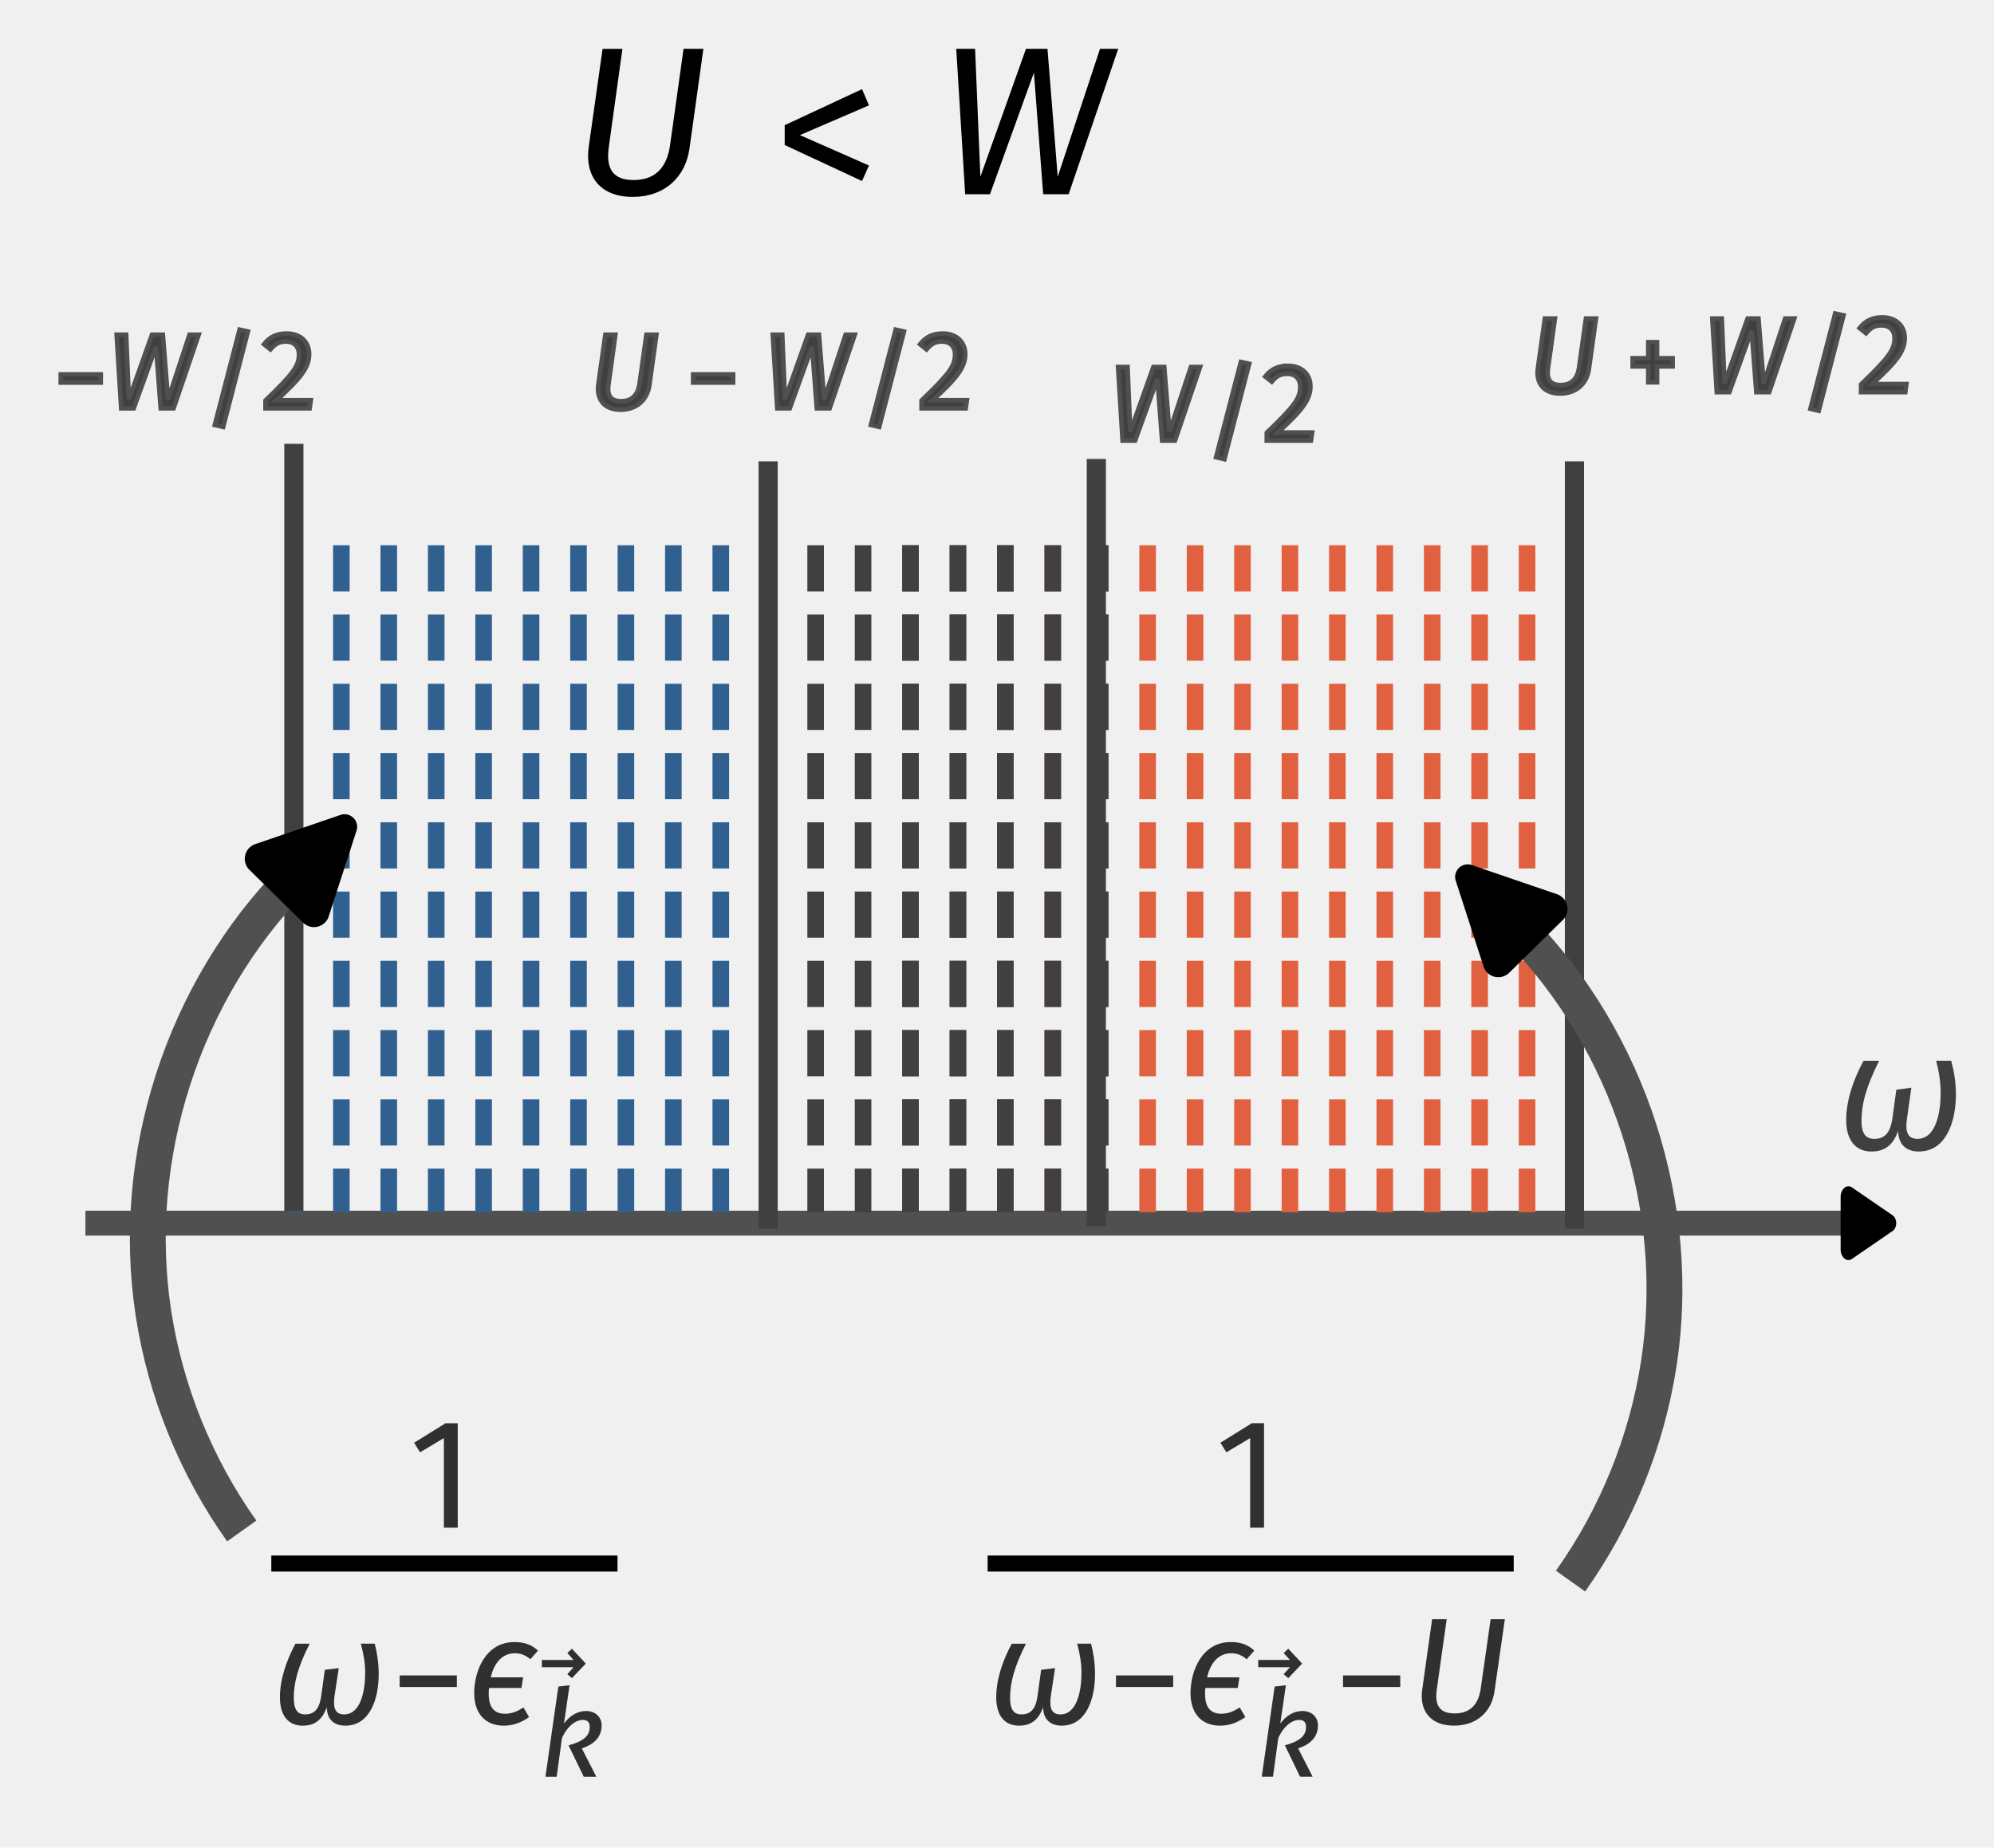 <?xml version="1.0" encoding="UTF-8" standalone="no"?>
<!-- Created with Inkscape (http://www.inkscape.org/) -->

<svg
   width="222.475mm"
   height="206.15mm"
   viewBox="0 0 222.475 206.15"
   version="1.1"
   id="svg1"
   inkscape:version="1.4 (e7c3feb100, 2024-10-09)"
   sodipodi:docname="metal.svg"
   xmlns:inkscape="http://www.inkscape.org/namespaces/inkscape"
   xmlns:sodipodi="http://sodipodi.sourceforge.net/DTD/sodipodi-0.dtd"
   xmlns="http://www.w3.org/2000/svg"
   xmlns:svg="http://www.w3.org/2000/svg"
   xmlns:ns1="http://www.iki.fi/pav/software/textext/">
  <sodipodi:namedview
     id="namedview1"
     pagecolor="#ffffff"
     bordercolor="#000000"
     borderopacity="0.25"
     inkscape:showpageshadow="2"
     inkscape:pageopacity="0.0"
     inkscape:pagecheckerboard="0"
     inkscape:deskcolor="#d1d1d1"
     inkscape:document-units="mm"
     showgrid="false"
     inkscape:zoom="0.65565321"
     inkscape:cx="317.24088"
     inkscape:cy="546.78295"
     inkscape:window-width="1914"
     inkscape:window-height="1044"
     inkscape:window-x="0"
     inkscape:window-y="30"
     inkscape:window-maximized="1"
     inkscape:current-layer="layer1" />
  <defs
     id="defs1">
    <inkscape:path-effect
       effect="spiro"
       id="path-effect174"
       is_visible="true"
       lpeversion="1" />
    <inkscape:path-effect
       effect="spiro"
       id="path-effect173"
       is_visible="true"
       lpeversion="1" />
    <inkscape:path-effect
       effect="spiro"
       id="path-effect172"
       is_visible="true"
       lpeversion="1" />
    <inkscape:path-effect
       effect="spiro"
       id="path-effect170"
       is_visible="true"
       lpeversion="1" />
    <inkscape:path-effect
       effect="spiro"
       id="path-effect168"
       is_visible="true"
       lpeversion="1" />
    <inkscape:path-effect
       effect="spiro"
       id="path-effect166"
       is_visible="true"
       lpeversion="1" />
    <inkscape:path-effect
       effect="spiro"
       id="path-effect164"
       is_visible="true"
       lpeversion="1" />
    <inkscape:path-effect
       effect="spiro"
       id="path-effect162"
       is_visible="true"
       lpeversion="1" />
    <inkscape:path-effect
       effect="spiro"
       id="path-effect160"
       is_visible="true"
       lpeversion="1" />
    <inkscape:path-effect
       effect="spiro"
       id="path-effect158"
       is_visible="true"
       lpeversion="1" />
    <inkscape:path-effect
       effect="spiro"
       id="path-effect156"
       is_visible="true"
       lpeversion="1" />
    <marker
       style="overflow:visible"
       id="marker149"
       refX="0"
       refY="0"
       orient="auto-start-reverse"
       inkscape:stockid="Rounded arrow"
       markerWidth="0.5"
       markerHeight="0.5"
       viewBox="0 0 1 1"
       inkscape:isstock="true"
       inkscape:collect="always"
       preserveAspectRatio="xMidYMid">
      <path
         transform="scale(0.7)"
         d="m -0.211,-4.106 6.422,3.211 a 1,1 90 0 1 0,1.789 L -0.211,4.106 A 1.236,1.236 31.717 0 1 -2,3 v -6 a 1.236,1.236 148.283 0 1 1.789,-1.106 z"
         style="fill:context-stroke;fill-rule:evenodd;stroke:none"
         id="path149" />
    </marker>
    <inkscape:path-effect
       effect="spiro"
       id="path-effect148"
       is_visible="true"
       lpeversion="1" />
    <marker
       style="overflow:visible"
       id="RoundedArrow"
       refX="0"
       refY="0"
       orient="auto-start-reverse"
       inkscape:stockid="Rounded arrow"
       markerWidth="0.5"
       markerHeight="0.5"
       viewBox="0 0 1 1"
       inkscape:isstock="true"
       inkscape:collect="always"
       preserveAspectRatio="xMidYMid">
      <path
         transform="scale(0.7)"
         d="m -0.211,-4.106 6.422,3.211 a 1,1 90 0 1 0,1.789 L -0.211,4.106 A 1.236,1.236 31.717 0 1 -2,3 v -6 a 1.236,1.236 148.283 0 1 1.789,-1.106 z"
         style="fill:context-stroke;fill-rule:evenodd;stroke:none"
         id="path112" />
    </marker>
    <inkscape:path-effect
       effect="spiro"
       id="path-effect61"
       is_visible="true"
       lpeversion="1" />
    <inkscape:path-effect
       effect="spiro"
       id="path-effect59"
       is_visible="true"
       lpeversion="1" />
    <inkscape:path-effect
       effect="spiro"
       id="path-effect58"
       is_visible="true"
       lpeversion="1" />
    <inkscape:path-effect
       effect="spiro"
       id="path-effect56"
       is_visible="true"
       lpeversion="1" />
    <inkscape:path-effect
       effect="spiro"
       id="path-effect54"
       is_visible="true"
       lpeversion="1" />
    <inkscape:path-effect
       effect="spiro"
       id="path-effect52"
       is_visible="true"
       lpeversion="1" />
    <inkscape:path-effect
       effect="spiro"
       id="path-effect50"
       is_visible="true"
       lpeversion="1" />
    <inkscape:path-effect
       effect="spiro"
       id="path-effect48"
       is_visible="true"
       lpeversion="1" />
    <inkscape:path-effect
       effect="spiro"
       id="path-effect46"
       is_visible="true"
       lpeversion="1" />
    <inkscape:path-effect
       effect="spiro"
       id="path-effect44"
       is_visible="true"
       lpeversion="1" />
    <inkscape:path-effect
       effect="spiro"
       id="path-effect42"
       is_visible="true"
       lpeversion="1" />
    <inkscape:path-effect
       effect="spiro"
       id="path-effect40"
       is_visible="true"
       lpeversion="1" />
    <inkscape:path-effect
       effect="spiro"
       id="path-effect38"
       is_visible="true"
       lpeversion="1" />
    <inkscape:path-effect
       effect="spiro"
       id="path-effect36"
       is_visible="true"
       lpeversion="1" />
    <inkscape:path-effect
       effect="spiro"
       id="path-effect24"
       is_visible="true"
       lpeversion="1" />
    <inkscape:path-effect
       effect="spiro"
       id="path-effect22"
       is_visible="true"
       lpeversion="1" />
    <inkscape:path-effect
       effect="spiro"
       id="path-effect20"
       is_visible="true"
       lpeversion="1" />
    <inkscape:path-effect
       effect="spiro"
       id="path-effect18"
       is_visible="true"
       lpeversion="1" />
    <inkscape:path-effect
       effect="spiro"
       id="path-effect16"
       is_visible="true"
       lpeversion="1" />
    <inkscape:path-effect
       effect="spiro"
       id="path-effect14"
       is_visible="true"
       lpeversion="1" />
    <inkscape:path-effect
       effect="spiro"
       id="path-effect12"
       is_visible="true"
       lpeversion="1" />
    <inkscape:path-effect
       effect="spiro"
       id="path-effect10"
       is_visible="true"
       lpeversion="1" />
    <inkscape:path-effect
       effect="spiro"
       id="path-effect8"
       is_visible="true"
       lpeversion="1" />
    <inkscape:path-effect
       effect="spiro"
       id="path-effect6"
       is_visible="true"
       lpeversion="1" />
    <inkscape:path-effect
       effect="spiro"
       id="path-effect4"
       is_visible="true"
       lpeversion="1" />
    <inkscape:path-effect
       effect="spiro"
       id="path-effect2"
       is_visible="true"
       lpeversion="1" />
    <inkscape:path-effect
       effect="spiro"
       id="path-effect1"
       is_visible="true"
       lpeversion="1" />
    <inkscape:path-effect
       effect="spiro"
       id="path-effect61-9"
       is_visible="true"
       lpeversion="1" />
    <inkscape:path-effect
       effect="spiro"
       id="path-effect59-6"
       is_visible="true"
       lpeversion="1" />
    <marker
       style="overflow:visible"
       id="marker149-5"
       refX="0"
       refY="0"
       orient="auto-start-reverse"
       inkscape:stockid="Rounded arrow"
       markerWidth="0.5"
       markerHeight="0.5"
       viewBox="0 0 1 1"
       inkscape:isstock="true"
       inkscape:collect="always"
       preserveAspectRatio="xMidYMid">
      <path
         transform="scale(0.7)"
         d="m -0.211,-4.106 6.422,3.211 a 1,1 90 0 1 0,1.789 L -0.211,4.106 A 1.236,1.236 31.717 0 1 -2,3 v -6 a 1.236,1.236 148.283 0 1 1.789,-1.106 z"
         style="fill:context-stroke;fill-rule:evenodd;stroke:none"
         id="path149-6" />
    </marker>
    <inkscape:path-effect
       effect="spiro"
       id="path-effect148-6"
       is_visible="true"
       lpeversion="1" />
  </defs>
  <g
     inkscape:label="Layer 1"
     inkscape:groupmode="layer"
     id="layer1"
     transform="translate(2.748,8.187)">
    <rect
       style="fill:#f0f0f0;fill-opacity:1;stroke:none;stroke-width:4.456;stroke-dasharray:none;stroke-dashoffset:0;stroke-opacity:1"
       id="rect149"
       width="222.475"
       height="206.15"
       x="-2.748"
       y="-8.187" />
    <path
       style="fill:#e0e0e0;fill-opacity:1;stroke:#505050;stroke-width:1.5;stroke-dasharray:none;stroke-dashoffset:0;stroke-opacity:1;marker-end:url(#RoundedArrow)"
       d="M 13.893,116.021 H 160.327"
       id="path1"
       inkscape:path-effect="#path-effect1"
       inkscape:original-d="m 13.892541,116.02149 c 48.686473,0 146.434889,0 146.434889,0"
       transform="matrix(1.347,0,0,1.85,-11.93,-86.352)" />
    <path
       style="fill:#e0e0e0;fill-opacity:1;stroke:#306090;stroke-width:1;stroke-dasharray:2, 1;stroke-dashoffset:0;stroke-opacity:1"
       d="M 27.651,86.46 V 115.348"
       id="path2"
       inkscape:path-effect="#path-effect2"
       inkscape:original-d="m 27.650569,86.459615 c 0,9.629552 0,19.259105 0,28.888655"
       transform="matrix(1.85,0,0,2.576,-21.108,-170.072)" />
    <path
       style="fill:#e0e0e0;fill-opacity:1;stroke:#306090;stroke-width:1;stroke-dasharray:2, 1;stroke-dashoffset:0;stroke-opacity:1"
       d="M 27.651,86.46 V 115.348"
       id="path3"
       inkscape:path-effect="#path-effect4"
       inkscape:original-d="m 27.650569,86.459615 c 0,9.629552 0,19.259105 0,28.888655"
       transform="matrix(1.85,0,0,2.576,-15.817,-170.072)" />
    <path
       style="fill:#e0e0e0;fill-opacity:1;stroke:#306090;stroke-width:1;stroke-dasharray:2, 1;stroke-dashoffset:0;stroke-opacity:1"
       d="M 27.651,86.46 V 115.348"
       id="path4"
       inkscape:path-effect="#path-effect6"
       inkscape:original-d="m 27.650569,86.459615 c 0,9.629552 0,19.259105 0,28.888655"
       transform="matrix(1.85,0,0,2.576,5.35,-170.072)" />
    <path
       style="fill:#e0e0e0;fill-opacity:1;stroke:#306090;stroke-width:1;stroke-dasharray:2, 1;stroke-dashoffset:0;stroke-opacity:1"
       d="M 27.651,86.46 V 115.348"
       id="path6"
       inkscape:path-effect="#path-effect8"
       inkscape:original-d="m 27.650569,86.459615 c 0,9.629552 0,19.259105 0,28.888655"
       transform="matrix(1.85,0,0,2.576,10.642,-170.072)" />
    <path
       style="fill:#e0e0e0;fill-opacity:1;stroke:#306090;stroke-width:1;stroke-dasharray:2, 1;stroke-dashoffset:0;stroke-opacity:1"
       d="M 27.651,86.46 V 115.348"
       id="path8"
       inkscape:path-effect="#path-effect10"
       inkscape:original-d="m 27.650569,86.459615 c 0,9.629552 0,19.259105 0,28.888655"
       transform="matrix(1.85,0,0,2.576,15.933,-170.072)" />
    <path
       style="fill:#e0e0e0;fill-opacity:1;stroke:#306090;stroke-width:1;stroke-dasharray:2, 1;stroke-dashoffset:0;stroke-opacity:1"
       d="M 27.651,86.46 V 115.348"
       id="path10"
       inkscape:path-effect="#path-effect12"
       inkscape:original-d="m 27.650569,86.459615 c 0,9.629552 0,19.259105 0,28.888655"
       transform="matrix(1.85,0,0,2.576,21.225,-170.072)" />
    <path
       style="fill:#e0e0e0;fill-opacity:1;stroke:#306090;stroke-width:1;stroke-dasharray:2, 1;stroke-dashoffset:0;stroke-opacity:1"
       d="M 27.651,86.46 V 115.348"
       id="path12"
       inkscape:path-effect="#path-effect14"
       inkscape:original-d="m 27.650569,86.459615 c 0,9.629552 0,19.259105 0,28.888655"
       transform="matrix(1.85,0,0,2.576,26.517,-170.072)" />
    <path
       style="fill:#e0e0e0;fill-opacity:1;stroke:#404040;stroke-width:1;stroke-dasharray:2, 1;stroke-dashoffset:0;stroke-opacity:1"
       d="M 27.651,86.46 V 115.348"
       id="path14"
       inkscape:path-effect="#path-effect16"
       inkscape:original-d="m 27.650569,86.459615 c 0,9.629552 0,19.259105 0,28.888655"
       transform="matrix(1.85,0,0,2.576,31.808,-170.072)" />
    <path
       style="fill:#e0e0e0;fill-opacity:1;stroke:#404040;stroke-width:1;stroke-dasharray:2, 1;stroke-dashoffset:0;stroke-opacity:1"
       d="M 27.651,86.46 V 115.348"
       id="path16"
       inkscape:path-effect="#path-effect18"
       inkscape:original-d="m 27.650569,86.459615 c 0,9.629552 0,19.259105 0,28.888655"
       transform="matrix(1.85,0,0,2.576,37.1,-170.072)" />
    <path
       style="fill:#e0e0e0;fill-opacity:1;stroke:#404040;stroke-width:1;stroke-dasharray:2, 1;stroke-dashoffset:0;stroke-opacity:1"
       d="M 27.651,86.46 V 115.348"
       id="path18"
       inkscape:path-effect="#path-effect20"
       inkscape:original-d="m 27.650569,86.459615 c 0,9.629552 0,19.259105 0,28.888655"
       transform="matrix(1.85,0,0,2.576,42.392,-170.072)" />
    <path
       style="fill:#e0e0e0;fill-opacity:1;stroke:#306090;stroke-width:1;stroke-dasharray:2, 1;stroke-dashoffset:0;stroke-opacity:1"
       d="M 27.651,86.46 V 115.348"
       id="path20"
       inkscape:path-effect="#path-effect22"
       inkscape:original-d="m 27.650569,86.459615 c 0,9.629552 0,19.259105 0,28.888655"
       transform="matrix(1.85,0,0,2.576,47.683,-170.072)" />
    <path
       style="fill:#e0e0e0;fill-opacity:1;stroke:#306090;stroke-width:1;stroke-dasharray:2, 1;stroke-dashoffset:0;stroke-opacity:1"
       d="M 27.651,86.46 V 115.348"
       id="path22"
       inkscape:path-effect="#path-effect24"
       inkscape:original-d="m 27.650569,86.459615 c 0,9.629552 0,19.259105 0,28.888655"
       transform="matrix(1.85,0,0,2.576,52.975,-170.072)" />
    <path
       style="fill:#e0e0e0;fill-opacity:1;stroke:#e06040;stroke-width:1;stroke-dasharray:2, 1;stroke-dashoffset:0;stroke-opacity:1"
       d="M 27.651,86.46 V 115.348"
       id="path24"
       inkscape:path-effect="#path-effect36"
       inkscape:original-d="m 27.650569,86.459615 c 0,9.629552 0,19.259105 0,28.888655"
       transform="matrix(1.85,0,0,2.576,63.558,-170.072)" />
    <path
       style="fill:#e0e0e0;fill-opacity:1;stroke:#e06040;stroke-width:1;stroke-dasharray:2, 1;stroke-dashoffset:0;stroke-opacity:1"
       d="M 27.651,86.46 V 115.348"
       id="path25"
       inkscape:path-effect="#path-effect38"
       inkscape:original-d="m 27.650569,86.459615 c 0,9.629552 0,19.259105 0,28.888655"
       transform="matrix(1.85,0,0,2.576,68.85,-170.072)" />
    <path
       style="fill:#e0e0e0;fill-opacity:1;stroke:#e06040;stroke-width:1;stroke-dasharray:2, 1;stroke-dashoffset:0;stroke-opacity:1"
       d="M 27.651,86.46 V 115.348"
       id="path26"
       inkscape:path-effect="#path-effect40"
       inkscape:original-d="m 27.650569,86.459615 c 0,9.629552 0,19.259105 0,28.888655"
       transform="matrix(1.85,0,0,2.576,74.142,-170.072)" />
    <path
       style="fill:#e0e0e0;fill-opacity:1;stroke:#e06040;stroke-width:1;stroke-dasharray:2, 1;stroke-dashoffset:0;stroke-opacity:1"
       d="M 27.651,86.46 V 115.348"
       id="path27"
       inkscape:path-effect="#path-effect42"
       inkscape:original-d="m 27.650569,86.459615 c 0,9.629552 0,19.259105 0,28.888655"
       transform="matrix(1.85,0,0,2.576,79.433,-170.072)" />
    <path
       style="fill:#e0e0e0;fill-opacity:1;stroke:#e06040;stroke-width:1;stroke-dasharray:2, 1;stroke-dashoffset:0;stroke-opacity:1"
       d="M 27.651,86.46 V 115.348"
       id="path28"
       inkscape:path-effect="#path-effect44"
       inkscape:original-d="m 27.650569,86.459615 c 0,9.629552 0,19.259105 0,28.888655"
       transform="matrix(1.85,0,0,2.576,84.725,-170.072)" />
    <path
       style="fill:#e0e0e0;fill-opacity:1;stroke:#e06040;stroke-width:1;stroke-dasharray:2, 1;stroke-dashoffset:0;stroke-opacity:1"
       d="M 27.651,86.46 V 115.348"
       id="path29"
       inkscape:path-effect="#path-effect46"
       inkscape:original-d="m 27.650569,86.459615 c 0,9.629552 0,19.259105 0,28.888655"
       transform="matrix(1.85,0,0,2.576,90.017,-170.072)" />
    <path
       style="fill:#e0e0e0;fill-opacity:1;stroke:#e06040;stroke-width:1;stroke-dasharray:2, 1;stroke-dashoffset:0;stroke-opacity:1"
       d="M 27.651,86.46 V 115.348"
       id="path30"
       inkscape:path-effect="#path-effect48"
       inkscape:original-d="m 27.650569,86.459615 c 0,9.629552 0,19.259105 0,28.888655"
       transform="matrix(1.85,0,0,2.576,95.308,-170.072)" />
    <path
       style="fill:#e0e0e0;fill-opacity:1;stroke:#e06040;stroke-width:1;stroke-dasharray:2, 1;stroke-dashoffset:0;stroke-opacity:1"
       d="M 27.651,86.46 V 115.348"
       id="path31"
       inkscape:path-effect="#path-effect50"
       inkscape:original-d="m 27.650569,86.459615 c 0,9.629552 0,19.259105 0,28.888655"
       transform="matrix(1.85,0,0,2.576,100.6,-170.072)" />
    <path
       style="fill:#e0e0e0;fill-opacity:1;stroke:#e06040;stroke-width:1;stroke-dasharray:2, 1;stroke-dashoffset:0;stroke-opacity:1"
       d="M 27.651,86.46 V 115.348"
       id="path32"
       inkscape:path-effect="#path-effect52"
       inkscape:original-d="m 27.650569,86.459615 c 0,9.629552 0,19.259105 0,28.888655"
       transform="matrix(1.85,0,0,2.576,105.892,-170.072)" />
    <path
       style="fill:#e0e0e0;fill-opacity:1;stroke:#e06040;stroke-width:1;stroke-dasharray:2, 1;stroke-dashoffset:0;stroke-opacity:1"
       d="M 27.651,86.46 V 115.348"
       id="path33"
       inkscape:path-effect="#path-effect54"
       inkscape:original-d="m 27.650569,86.459615 c 0,9.629552 0,19.259105 0,28.888655"
       transform="matrix(1.85,0,0,2.576,111.183,-170.072)" />
    <path
       style="fill:#e0e0e0;fill-opacity:1;stroke:#e06040;stroke-width:1;stroke-dasharray:2, 1;stroke-dashoffset:0;stroke-opacity:1"
       d="M 27.651,86.46 V 115.348"
       id="path34"
       inkscape:path-effect="#path-effect56"
       inkscape:original-d="m 27.650569,86.459615 c 0,9.629552 0,19.259105 0,28.888655"
       transform="matrix(1.85,0,0,2.576,116.475,-170.072)" />
    <path
       style="fill:#e0e0e0;fill-opacity:1;stroke:#e06040;stroke-width:1;stroke-dasharray:2, 1;stroke-dashoffset:0;stroke-opacity:1"
       d="M 27.651,86.46 V 115.348"
       id="path35"
       inkscape:path-effect="#path-effect58"
       inkscape:original-d="m 27.650569,86.459615 c 0,9.629552 0,19.259105 0,28.888655"
       transform="matrix(1.85,0,0,2.576,121.767,-170.072)" />
    <path
       style="fill:#e0e0e0;fill-opacity:1;stroke:#404040;stroke-width:2.137;stroke-dasharray:none;stroke-dashoffset:0;stroke-opacity:1"
       d="M -22.877,126.642 V 28.917"
       id="path58"
       inkscape:path-effect="#path-effect59"
       inkscape:original-d="m -22.877237,126.64201 c 0,-32.32437 0,-65.024874 0,-97.725376"
       transform="matrix(1,0,0,0.876,52.917,16.003)" />
    <path
       style="fill:#e0e0e0;fill-opacity:1;stroke:#404040;stroke-width:2.137;stroke-dasharray:none;stroke-dashoffset:0;stroke-opacity:1"
       d="M -22.877,126.642 V 28.917"
       id="path58-3"
       inkscape:path-effect="#path-effect59-6"
       inkscape:original-d="m -22.877237,126.64201 c 0,-32.32437 0,-65.024874 0,-97.725376"
       transform="matrix(1,0,0,0.876,105.833,17.958)" />
    <path
       style="fill:#e0e0e0;fill-opacity:1;stroke:#404040;stroke-width:2.137;stroke-dasharray:none;stroke-dashoffset:0;stroke-opacity:1"
       d="M -22.877,126.642 V 28.917"
       id="path59-3"
       inkscape:path-effect="#path-effect61-9"
       inkscape:original-d="m -22.877237,126.64201 c 0,-32.32437 0,-65.024874 0,-97.725376"
       transform="matrix(1,0,0,0.876,195.792,17.958)" />
    <g
       transform="matrix(1.196,0,0,1.196,4.029,28.593)"
       ns1:version="1.10.2"
       ns1:texconverter="xelatex"
       ns1:pdfconverter="inkscape"
       ns1:text="$-W/2$"
       ns1:preamble="/home/storage/.config/inkscape/extensions/textext/default_packages.tex"
       ns1:scale="2.8744293870370323"
       ns1:alignment="middle center"
       ns1:stroke-to-path="0"
       ns1:jacobian_sqrt="1.01404"
       id="g65"
       style="fill:#404040;fill-opacity:1;stroke:#505050;stroke-width:0.418;stroke-dasharray:none;stroke-opacity:1">
      <defs
         id="id-6dfe57c5-35f1-427d-82bd-35eacd07f0ac">
        <g
           id="id-c8a33e83-e86e-4184-8dcb-9259d2f2de2b">
          <g
             id="id-4eaaa506-28c8-40b2-84a3-cc63dbddd32e">
            <path
               d="M 0.625,-2.406 H 4.359 V -3.172 H 0.625 Z m 0,0"
               id="id-4fe37ede-d51d-43ff-aeca-dbb8ebec8ec6" />
          </g>
          <g
             id="id-9c69de65-4b1e-43ad-b42e-2eab5c241a4c">
            <path
               d="M 8.516,-6.875 H 7.656 l -2,6.047 L 5.172,-6.875 H 4.156 L 2,-0.828 1.75,-6.875 H 0.859 L 1.281,0 H 2.453 L 4.531,-5.75 4.969,0 h 1.203 z m 0,0"
               id="id-ec186192-a37e-4769-a045-23cbb1c582fe" />
          </g>
          <g
             id="id-b94ea308-2951-4c8a-b36f-41dcc4ccef44">
            <path
               d="m 3.359,-7.344 -2.312,8.891 0.781,0.188 2.312,-8.906 z m 0,0"
               id="id-d21b0297-d14f-4633-b12b-2fca8c1f968a" />
          </g>
          <g
             id="id-de2e7489-acec-4924-98b4-5ee3c10290ec">
            <path
               d="m 2.578,-6.984 c -0.953,0 -1.594,0.328 -2.125,1 L 1.062,-5.5 C 1.5,-6.016 1.859,-6.234 2.516,-6.234 c 0.75,0 1.203,0.469 1.203,1.203 0,1.094 -0.578,1.844 -3.125,4.297 V 0 h 4.125 l 0.109,-0.766 h -3.188 C 3.875,-2.812 4.672,-3.812 4.672,-5.062 c 0,-1.094 -0.781,-1.922 -2.094,-1.922 z m 0,0"
               id="id-63dbcfda-7ce0-448f-a687-0906919bd98f" />
          </g>
        </g>
      </defs>
      <g
         fill="#000000"
         fill-opacity="1"
         id="id-7e2b6d32-866f-418e-8d65-b109a4e8e5e7"
         transform="translate(-293.895,-127.421)"
         style="fill:#404040;fill-opacity:1;stroke:#505050;stroke-width:0.418;stroke-dasharray:none;stroke-opacity:1">
        <g
           transform="translate(293.27,134.765)"
           id="g61"
           style="fill:#404040;fill-opacity:1;stroke:#505050;stroke-width:0.418;stroke-dasharray:none;stroke-opacity:1">
          <path
             d="M 0.625,-2.406 H 4.359 V -3.172 H 0.625 Z m 0,0"
             id="id-2b2c9038-beb8-4e26-8d73-67b09890f2f9"
             style="fill:#404040;fill-opacity:1;stroke:#505050;stroke-width:0.418;stroke-dasharray:none;stroke-opacity:1" />
        </g>
        <g
           transform="translate(298.251,134.765)"
           id="g62"
           style="fill:#404040;fill-opacity:1;stroke:#505050;stroke-width:0.418;stroke-dasharray:none;stroke-opacity:1">
          <path
             d="M 8.516,-6.875 H 7.656 l -2,6.047 L 5.172,-6.875 H 4.156 L 2,-0.828 1.75,-6.875 H 0.859 L 1.281,0 H 2.453 L 4.531,-5.75 4.969,0 h 1.203 z m 0,0"
             id="id-3e9a2aee-5213-4782-9945-44769df48bd0"
             style="fill:#404040;fill-opacity:1;stroke:#505050;stroke-width:0.418;stroke-dasharray:none;stroke-opacity:1" />
        </g>
      </g>
      <g
         fill="#000000"
         fill-opacity="1"
         id="id-b876bc73-eb54-45a9-a170-9dc172ba86d0"
         transform="translate(-293.895,-127.421)"
         style="fill:#404040;fill-opacity:1;stroke:#505050;stroke-width:0.418;stroke-dasharray:none;stroke-opacity:1">
        <g
           transform="translate(307.218,134.765)"
           id="g63"
           style="fill:#404040;fill-opacity:1;stroke:#505050;stroke-width:0.418;stroke-dasharray:none;stroke-opacity:1">
          <path
             d="m 3.359,-7.344 -2.312,8.891 0.781,0.188 2.312,-8.906 z m 0,0"
             id="id-fd3c37c4-85c5-4049-b23e-861323b2c303"
             style="fill:#404040;fill-opacity:1;stroke:#505050;stroke-width:0.418;stroke-dasharray:none;stroke-opacity:1" />
        </g>
        <g
           transform="translate(312.398,134.765)"
           id="g64"
           style="fill:#404040;fill-opacity:1;stroke:#505050;stroke-width:0.418;stroke-dasharray:none;stroke-opacity:1">
          <path
             d="m 2.578,-6.984 c -0.953,0 -1.594,0.328 -2.125,1 L 1.062,-5.5 C 1.5,-6.016 1.859,-6.234 2.516,-6.234 c 0.75,0 1.203,0.469 1.203,1.203 0,1.094 -0.578,1.844 -3.125,4.297 V 0 h 4.125 l 0.109,-0.766 h -3.188 C 3.875,-2.812 4.672,-3.812 4.672,-5.062 c 0,-1.094 -0.781,-1.922 -2.094,-1.922 z m 0,0"
             id="id-a2e50f54-9c9e-4821-8571-8aaa934edb78"
             style="fill:#404040;fill-opacity:1;stroke:#505050;stroke-width:0.418;stroke-dasharray:none;stroke-opacity:1" />
        </g>
      </g>
    </g>
    <g
       transform="matrix(1.196,0,0,1.196,121.994,32.195)"
       ns1:version="1.10.2"
       ns1:texconverter="xelatex"
       ns1:pdfconverter="inkscape"
       ns1:text="$W/2$"
       ns1:preamble="/home/storage/.config/inkscape/extensions/textext/default_packages.tex"
       ns1:scale="2.8744293870370323"
       ns1:alignment="middle center"
       ns1:stroke-to-path="0"
       ns1:jacobian_sqrt="1.01404"
       id="g80"
       style="fill:#404040;fill-opacity:1;stroke:#505050;stroke-width:0.418;stroke-dasharray:none;stroke-opacity:1">
      <defs
         id="id-4e628daf-e6d6-4848-93e8-4ce6dc1285e8">
        <g
           id="id-d2e859a6-954d-47db-973f-39b044fb9801">
          <g
             id="id-6d42189f-41e7-4e67-8572-0069a88e3e46">
            <path
               d="M 8.516,-6.875 H 7.656 l -2,6.047 L 5.172,-6.875 H 4.156 L 2,-0.828 1.75,-6.875 H 0.859 L 1.281,0 H 2.453 L 4.531,-5.75 4.969,0 h 1.203 z m 0,0"
               id="id-6a2ad9bd-e053-404b-b73a-f0a3c5c2ebdd" />
          </g>
          <g
             id="id-1c660fba-dcc8-4a0b-91a3-0d6451ad09af">
            <path
               d="m 3.359,-7.344 -2.312,8.891 0.781,0.188 2.312,-8.906 z m 0,0"
               id="id-5561b4f2-c973-4473-9c6e-22f8e24f4c6f" />
          </g>
          <g
             id="id-5d5601cd-e019-4dc3-ac76-24695409c87a">
            <path
               d="m 2.578,-6.984 c -0.953,0 -1.594,0.328 -2.125,1 L 1.062,-5.5 C 1.5,-6.016 1.859,-6.234 2.516,-6.234 c 0.75,0 1.203,0.469 1.203,1.203 0,1.094 -0.578,1.844 -3.125,4.297 V 0 h 4.125 l 0.109,-0.766 h -3.188 C 3.875,-2.812 4.672,-3.812 4.672,-5.062 c 0,-1.094 -0.781,-1.922 -2.094,-1.922 z m 0,0"
               id="id-4234dd6a-412b-4d61-98da-50aa2d797cad" />
          </g>
        </g>
      </defs>
      <g
         fill="#000000"
         fill-opacity="1"
         id="id-35315b82-3d0a-4ddc-a176-b7f9938c392c"
         transform="translate(-296.62,-127.421)"
         style="fill:#404040;fill-opacity:1;stroke:#505050;stroke-width:0.418;stroke-dasharray:none;stroke-opacity:1">
        <g
           transform="translate(295.761,134.765)"
           id="g77"
           style="fill:#404040;fill-opacity:1;stroke:#505050;stroke-width:0.418;stroke-dasharray:none;stroke-opacity:1">
          <path
             d="M 8.516,-6.875 H 7.656 l -2,6.047 L 5.172,-6.875 H 4.156 L 2,-0.828 1.75,-6.875 H 0.859 L 1.281,0 H 2.453 L 4.531,-5.75 4.969,0 h 1.203 z m 0,0"
             id="id-b8509bc4-1d8a-4d3b-9183-0b80b8bd36c5"
             style="fill:#404040;fill-opacity:1;stroke:#505050;stroke-width:0.418;stroke-dasharray:none;stroke-opacity:1" />
        </g>
      </g>
      <g
         fill="#000000"
         fill-opacity="1"
         id="id-c7daef0c-2f23-400a-9c38-ba9707bcded3"
         transform="translate(-296.62,-127.421)"
         style="fill:#404040;fill-opacity:1;stroke:#505050;stroke-width:0.418;stroke-dasharray:none;stroke-opacity:1">
        <g
           transform="translate(304.717,134.765)"
           id="g78"
           style="fill:#404040;fill-opacity:1;stroke:#505050;stroke-width:0.418;stroke-dasharray:none;stroke-opacity:1">
          <path
             d="m 3.359,-7.344 -2.312,8.891 0.781,0.188 2.312,-8.906 z m 0,0"
             id="id-9c213cf3-3158-4ddf-83de-715415b9815f"
             style="fill:#404040;fill-opacity:1;stroke:#505050;stroke-width:0.418;stroke-dasharray:none;stroke-opacity:1" />
        </g>
        <g
           transform="translate(309.898,134.765)"
           id="g79"
           style="fill:#404040;fill-opacity:1;stroke:#505050;stroke-width:0.418;stroke-dasharray:none;stroke-opacity:1">
          <path
             d="m 2.578,-6.984 c -0.953,0 -1.594,0.328 -2.125,1 L 1.062,-5.5 C 1.5,-6.016 1.859,-6.234 2.516,-6.234 c 0.75,0 1.203,0.469 1.203,1.203 0,1.094 -0.578,1.844 -3.125,4.297 V 0 h 4.125 l 0.109,-0.766 h -3.188 C 3.875,-2.812 4.672,-3.812 4.672,-5.062 c 0,-1.094 -0.781,-1.922 -2.094,-1.922 z m 0,0"
             id="id-d888e821-8649-40b1-8422-5e4204350b30"
             style="fill:#404040;fill-opacity:1;stroke:#505050;stroke-width:0.418;stroke-dasharray:none;stroke-opacity:1" />
        </g>
      </g>
    </g>
    <g
       transform="matrix(1.196,0,0,1.196,63.972,28.594)"
       ns1:version="1.10.2"
       ns1:texconverter="xelatex"
       ns1:pdfconverter="inkscape"
       ns1:text="$U-W/2$"
       ns1:preamble="/home/storage/.config/inkscape/extensions/textext/default_packages.tex"
       ns1:scale="2.8744293870370323"
       ns1:alignment="middle center"
       ns1:stroke-to-path="0"
       ns1:jacobian_sqrt="1.01404"
       id="g92"
       style="fill:#404040;fill-opacity:1;stroke:#505050;stroke-width:0.418;stroke-dasharray:none;stroke-opacity:1">
      <defs
         id="id-5ecb2fe2-d5e9-410f-9d4b-34f74076680e">
        <g
           id="id-9b80b80b-2d57-43af-848a-fee48c007ce9">
          <g
             id="id-ca81a374-a08e-4a59-850b-f4aa2bb6b1f7">
            <path
               d="M 6.25,-6.875 H 5.312 l -0.641,4.578 c -0.156,1.062 -0.719,1.625 -1.719,1.625 C 2,-0.672 1.625,-1.172 1.781,-2.25 l 0.641,-4.625 h -0.938 l -0.656,4.641 C 0.641,-0.875 1.344,0.125 2.906,0.125 c 1.516,0 2.5,-0.938 2.688,-2.297 z m 0,0"
               id="id-4593d737-5e44-4103-b13a-f3cd4837f1dc" />
          </g>
          <g
             id="id-8c077c4e-93b2-48c4-a304-5e899b985ac4">
            <path
               d="M 0.625,-2.406 H 4.359 V -3.172 H 0.625 Z m 0,0"
               id="id-f0a6c714-afce-4975-b75f-b958e86d9c7c" />
          </g>
          <g
             id="id-f46dcd0a-a40c-4755-8b68-6c768163a235">
            <path
               d="M 8.516,-6.875 H 7.656 l -2,6.047 L 5.172,-6.875 H 4.156 L 2,-0.828 1.75,-6.875 H 0.859 L 1.281,0 H 2.453 L 4.531,-5.75 4.969,0 h 1.203 z m 0,0"
               id="id-4a874fff-7b6a-4b8e-bb23-fafc6260f783" />
          </g>
          <g
             id="id-eaa30609-745b-4d45-9b01-6593fd26c7b9">
            <path
               d="m 3.359,-7.344 -2.312,8.891 0.781,0.188 2.312,-8.906 z m 0,0"
               id="id-c971771c-e2af-4be0-846f-da653d329af6" />
          </g>
          <g
             id="id-2d42b3f0-03e9-4213-a4fc-029a1cb1a93d">
            <path
               d="m 2.578,-6.984 c -0.953,0 -1.594,0.328 -2.125,1 L 1.062,-5.5 C 1.5,-6.016 1.859,-6.234 2.516,-6.234 c 0.75,0 1.203,0.469 1.203,1.203 0,1.094 -0.578,1.844 -3.125,4.297 V 0 h 4.125 l 0.109,-0.766 h -3.188 C 3.875,-2.812 4.672,-3.812 4.672,-5.062 c 0,-1.094 -0.781,-1.922 -2.094,-1.922 z m 0,0"
               id="id-1eb040e1-93cf-4d58-baee-3299680c4af1" />
          </g>
        </g>
      </defs>
      <g
         fill="#000000"
         fill-opacity="1"
         id="id-bebf0e89-62aa-4fdb-8bad-a8de1a29114d"
         transform="translate(-288.437,-127.421)"
         style="fill:#404040;fill-opacity:1;stroke:#505050;stroke-width:0.418;stroke-dasharray:none;stroke-opacity:1">
        <g
           transform="translate(287.639,134.765)"
           id="g103"
           style="fill:#404040;fill-opacity:1;stroke:#505050;stroke-width:0.418;stroke-dasharray:none;stroke-opacity:1">
          <path
             d="M 6.25,-6.875 H 5.312 l -0.641,4.578 c -0.156,1.062 -0.719,1.625 -1.719,1.625 C 2,-0.672 1.625,-1.172 1.781,-2.25 l 0.641,-4.625 h -0.938 l -0.656,4.641 C 0.641,-0.875 1.344,0.125 2.906,0.125 c 1.516,0 2.5,-0.938 2.688,-2.297 z m 0,0"
             id="id-e327844e-7542-469b-8e2a-cfe9feea3e4d"
             style="fill:#404040;fill-opacity:1;stroke:#505050;stroke-width:0.418;stroke-dasharray:none;stroke-opacity:1" />
        </g>
      </g>
      <g
         fill="#000000"
         fill-opacity="1"
         id="id-242d3eef-2b08-46bb-9492-ec67c660794d"
         transform="translate(-288.437,-127.421)"
         style="fill:#404040;fill-opacity:1;stroke:#505050;stroke-width:0.418;stroke-dasharray:none;stroke-opacity:1">
        <g
           transform="translate(296.685,134.765)"
           id="g104"
           style="fill:#404040;fill-opacity:1;stroke:#505050;stroke-width:0.418;stroke-dasharray:none;stroke-opacity:1">
          <path
             d="M 0.625,-2.406 H 4.359 V -3.172 H 0.625 Z m 0,0"
             id="id-89a15b64-1093-40bc-bee7-2df657d6ff55"
             style="fill:#404040;fill-opacity:1;stroke:#505050;stroke-width:0.418;stroke-dasharray:none;stroke-opacity:1" />
        </g>
      </g>
      <g
         fill="#000000"
         fill-opacity="1"
         id="id-d139e429-3933-4851-8185-2bfb7a04bbbc"
         transform="translate(-288.437,-127.421)"
         style="fill:#404040;fill-opacity:1;stroke:#505050;stroke-width:0.418;stroke-dasharray:none;stroke-opacity:1">
        <g
           transform="translate(303.878,134.765)"
           id="g105"
           style="fill:#404040;fill-opacity:1;stroke:#505050;stroke-width:0.418;stroke-dasharray:none;stroke-opacity:1">
          <path
             d="M 8.516,-6.875 H 7.656 l -2,6.047 L 5.172,-6.875 H 4.156 L 2,-0.828 1.75,-6.875 H 0.859 L 1.281,0 H 2.453 L 4.531,-5.75 4.969,0 h 1.203 z m 0,0"
             id="id-e12f1bbd-6479-464f-873f-18e236fa4fd7"
             style="fill:#404040;fill-opacity:1;stroke:#505050;stroke-width:0.418;stroke-dasharray:none;stroke-opacity:1" />
        </g>
      </g>
      <g
         fill="#000000"
         fill-opacity="1"
         id="id-fc3415a8-7e9b-4aad-8fcb-18eab9f16404"
         transform="translate(-288.437,-127.421)"
         style="fill:#404040;fill-opacity:1;stroke:#505050;stroke-width:0.418;stroke-dasharray:none;stroke-opacity:1">
        <g
           transform="translate(312.844,134.765)"
           id="g106"
           style="fill:#404040;fill-opacity:1;stroke:#505050;stroke-width:0.418;stroke-dasharray:none;stroke-opacity:1">
          <path
             d="m 3.359,-7.344 -2.312,8.891 0.781,0.188 2.312,-8.906 z m 0,0"
             id="id-21cbdb9b-34ba-44f0-849d-4a51d0c3a101"
             style="fill:#404040;fill-opacity:1;stroke:#505050;stroke-width:0.418;stroke-dasharray:none;stroke-opacity:1" />
        </g>
        <g
           transform="translate(318.025,134.765)"
           id="g107"
           style="fill:#404040;fill-opacity:1;stroke:#505050;stroke-width:0.418;stroke-dasharray:none;stroke-opacity:1">
          <path
             d="m 2.578,-6.984 c -0.953,0 -1.594,0.328 -2.125,1 L 1.062,-5.5 C 1.5,-6.016 1.859,-6.234 2.516,-6.234 c 0.75,0 1.203,0.469 1.203,1.203 0,1.094 -0.578,1.844 -3.125,4.297 V 0 h 4.125 l 0.109,-0.766 h -3.188 C 3.875,-2.812 4.672,-3.812 4.672,-5.062 c 0,-1.094 -0.781,-1.922 -2.094,-1.922 z m 0,0"
             id="id-97c50eb6-306c-411f-895f-809e8c71e0ff"
             style="fill:#404040;fill-opacity:1;stroke:#505050;stroke-width:0.418;stroke-dasharray:none;stroke-opacity:1" />
        </g>
      </g>
    </g>
    <g
       transform="matrix(1.196,0,0,1.196,168.797,26.791)"
       ns1:version="1.10.2"
       ns1:texconverter="xelatex"
       ns1:pdfconverter="inkscape"
       ns1:text="$U + W/2$"
       ns1:preamble="/home/storage/.config/inkscape/extensions/textext/default_packages.tex"
       ns1:scale="2.8744293870370323"
       ns1:alignment="middle center"
       ns1:stroke-to-path="0"
       ns1:jacobian_sqrt="1.01404"
       id="g102"
       style="fill:#404040;fill-opacity:1;stroke:#505050;stroke-width:0.418;stroke-dasharray:none;stroke-opacity:1">
      <defs
         id="id-e4979b1a-5975-4691-9321-4386406d1745">
        <g
           id="id-cd3135dd-8019-4918-8bef-309453124760">
          <g
             id="id-346f1060-a502-4b56-b5a4-7dadafe6994a">
            <path
               d="M 6.25,-6.875 H 5.312 l -0.641,4.578 c -0.156,1.062 -0.719,1.625 -1.719,1.625 C 2,-0.672 1.625,-1.172 1.781,-2.25 l 0.641,-4.625 h -0.938 l -0.656,4.641 C 0.641,-0.875 1.344,0.125 2.906,0.125 c 1.516,0 2.5,-0.938 2.688,-2.297 z m 0,0"
               id="id-db977d72-264b-47fb-82f3-e836a3387f8f" />
          </g>
          <g
             id="id-cf731e9d-1f42-4eb8-9c88-377d45d0c98f">
            <path
               d="M 2.906,-4.672 H 2.078 v 1.5 H 0.625 v 0.766 h 1.453 v 1.484 H 2.906 V -2.406 H 4.359 V -3.172 H 2.906 Z m 0,0"
               id="id-148f1269-c952-4a7a-8935-49666edf347b" />
          </g>
          <g
             id="id-ebbf20ff-bd04-457a-a5fe-6e8074b9a01f">
            <path
               d="M 8.516,-6.875 H 7.656 l -2,6.047 L 5.172,-6.875 H 4.156 L 2,-0.828 1.75,-6.875 H 0.859 L 1.281,0 H 2.453 L 4.531,-5.75 4.969,0 h 1.203 z m 0,0"
               id="id-460b43ee-16e8-4479-b8b4-310320dfae53" />
          </g>
          <g
             id="id-e964e72e-574d-47f7-9fb1-0cbb915c3c17">
            <path
               d="m 3.359,-7.344 -2.312,8.891 0.781,0.188 2.312,-8.906 z m 0,0"
               id="id-b5f81897-c6a0-4bb9-b8a1-0d752e8340dd" />
          </g>
          <g
             id="id-a5ce7e4c-6796-466f-8d72-5125c9d8e8b5">
            <path
               d="m 2.578,-6.984 c -0.953,0 -1.594,0.328 -2.125,1 L 1.062,-5.5 C 1.5,-6.016 1.859,-6.234 2.516,-6.234 c 0.75,0 1.203,0.469 1.203,1.203 0,1.094 -0.578,1.844 -3.125,4.297 V 0 h 4.125 l 0.109,-0.766 h -3.188 C 3.875,-2.812 4.672,-3.812 4.672,-5.062 c 0,-1.094 -0.781,-1.922 -2.094,-1.922 z m 0,0"
               id="id-f4ce39f8-42ab-45cb-8ca3-5fb9609fab49" />
          </g>
        </g>
      </defs>
      <g
         fill="#000000"
         fill-opacity="1"
         id="id-21de9c70-6533-4c29-9b9b-cb4f30c854a2"
         transform="translate(-288.437,-127.421)"
         style="fill:#404040;fill-opacity:1;stroke:#505050;stroke-width:0.418;stroke-dasharray:none;stroke-opacity:1">
        <g
           transform="translate(287.639,134.765)"
           id="g108"
           style="fill:#404040;fill-opacity:1;stroke:#505050;stroke-width:0.418;stroke-dasharray:none;stroke-opacity:1">
          <path
             d="M 6.25,-6.875 H 5.312 l -0.641,4.578 c -0.156,1.062 -0.719,1.625 -1.719,1.625 C 2,-0.672 1.625,-1.172 1.781,-2.25 l 0.641,-4.625 h -0.938 l -0.656,4.641 C 0.641,-0.875 1.344,0.125 2.906,0.125 c 1.516,0 2.5,-0.938 2.688,-2.297 z m 0,0"
             id="id-35aa8634-f3b0-4151-8c8e-8ee7a272473d"
             style="fill:#404040;fill-opacity:1;stroke:#505050;stroke-width:0.418;stroke-dasharray:none;stroke-opacity:1" />
        </g>
      </g>
      <g
         fill="#000000"
         fill-opacity="1"
         id="id-35d12d99-a480-45db-99e4-46d617907da9"
         transform="translate(-288.437,-127.421)"
         style="fill:#404040;fill-opacity:1;stroke:#505050;stroke-width:0.418;stroke-dasharray:none;stroke-opacity:1">
        <g
           transform="translate(296.685,134.765)"
           id="g109"
           style="fill:#404040;fill-opacity:1;stroke:#505050;stroke-width:0.418;stroke-dasharray:none;stroke-opacity:1">
          <path
             d="M 2.906,-4.672 H 2.078 v 1.5 H 0.625 v 0.766 h 1.453 v 1.484 H 2.906 V -2.406 H 4.359 V -3.172 H 2.906 Z m 0,0"
             id="id-fd631657-1d02-4651-81f4-27234d5fce2a"
             style="fill:#404040;fill-opacity:1;stroke:#505050;stroke-width:0.418;stroke-dasharray:none;stroke-opacity:1" />
        </g>
      </g>
      <g
         fill="#000000"
         fill-opacity="1"
         id="id-f1faaad2-119d-4491-911f-afcbe5323eeb"
         transform="translate(-288.437,-127.421)"
         style="fill:#404040;fill-opacity:1;stroke:#505050;stroke-width:0.418;stroke-dasharray:none;stroke-opacity:1">
        <g
           transform="translate(303.878,134.765)"
           id="g110"
           style="fill:#404040;fill-opacity:1;stroke:#505050;stroke-width:0.418;stroke-dasharray:none;stroke-opacity:1">
          <path
             d="M 8.516,-6.875 H 7.656 l -2,6.047 L 5.172,-6.875 H 4.156 L 2,-0.828 1.75,-6.875 H 0.859 L 1.281,0 H 2.453 L 4.531,-5.75 4.969,0 h 1.203 z m 0,0"
             id="id-7f15881e-3306-483c-bd64-aaf9907f1eaa"
             style="fill:#404040;fill-opacity:1;stroke:#505050;stroke-width:0.418;stroke-dasharray:none;stroke-opacity:1" />
        </g>
      </g>
      <g
         fill="#000000"
         fill-opacity="1"
         id="id-c35ad360-db83-4c9e-8665-232a458414cb"
         transform="translate(-288.437,-127.421)"
         style="fill:#404040;fill-opacity:1;stroke:#505050;stroke-width:0.418;stroke-dasharray:none;stroke-opacity:1">
        <g
           transform="translate(312.844,134.765)"
           id="g111"
           style="fill:#404040;fill-opacity:1;stroke:#505050;stroke-width:0.418;stroke-dasharray:none;stroke-opacity:1">
          <path
             d="m 3.359,-7.344 -2.312,8.891 0.781,0.188 2.312,-8.906 z m 0,0"
             id="id-b6bc6c53-9ec9-4313-91b5-ce6b1d505c9a"
             style="fill:#404040;fill-opacity:1;stroke:#505050;stroke-width:0.418;stroke-dasharray:none;stroke-opacity:1" />
        </g>
        <g
           transform="translate(318.025,134.765)"
           id="g112"
           style="fill:#404040;fill-opacity:1;stroke:#505050;stroke-width:0.418;stroke-dasharray:none;stroke-opacity:1">
          <path
             d="m 2.578,-6.984 c -0.953,0 -1.594,0.328 -2.125,1 L 1.062,-5.5 C 1.5,-6.016 1.859,-6.234 2.516,-6.234 c 0.75,0 1.203,0.469 1.203,1.203 0,1.094 -0.578,1.844 -3.125,4.297 V 0 h 4.125 l 0.109,-0.766 h -3.188 C 3.875,-2.812 4.672,-3.812 4.672,-5.062 c 0,-1.094 -0.781,-1.922 -2.094,-1.922 z m 0,0"
             id="id-2a55ee27-7dfe-4c50-ba1d-7c584371e33c"
             style="fill:#404040;fill-opacity:1;stroke:#505050;stroke-width:0.418;stroke-dasharray:none;stroke-opacity:1" />
        </g>
      </g>
    </g>
    <g
       transform="matrix(1.884,0,0,1.884,203.233,110.165)"
       ns1:version="1.10.2"
       ns1:texconverter="xelatex"
       ns1:pdfconverter="inkscape"
       ns1:text="$\\omega$"
       ns1:preamble="/home/storage/.config/inkscape/extensions/textext/default_packages.tex"
       ns1:scale="2.8744293870370323"
       ns1:alignment="middle center"
       ns1:stroke-to-path="0"
       ns1:jacobian_sqrt="1.01404"
       id="g114"
       style="fill:#404040;fill-opacity:1">
      <defs
         id="id-d72339c7-c88c-4c1c-b1dc-b68fb7f008ee">
        <g
           id="id-e639cd65-c5f5-44ac-a183-5c3c7fd64b49">
          <g
             id="id-f87497f9-31d5-4114-adb7-a6bb1baf4958">
            <path
               d="m 2.062,0.125 c 0.781,0 1.281,-0.375 1.578,-1.219 0.016,0.797 0.469,1.219 1.219,1.219 1.625,0 2.203,-1.766 2.203,-3.391 C 7.062,-4.062 6.922,-4.719 6.781,-5.25 H 5.891 c 0.188,0.734 0.266,1.312 0.266,1.906 0,1.094 -0.25,2.719 -1.375,2.719 -0.609,0 -0.719,-0.469 -0.625,-1.156 l 0.266,-1.875 -0.891,0.125 -0.234,1.703 C 3.156,-0.844 2.734,-0.625 2.219,-0.625 c -0.484,0 -0.75,-0.297 -0.75,-1.062 0,-0.969 0.266,-2.016 1.047,-3.562 H 1.594 c -0.609,1.109 -1.031,2.375 -1.031,3.5 0,1.328 0.656,1.875 1.5,1.875 z m 0,0"
               id="id-2ad6e9b1-b40c-49ed-a459-517cd8f5d5ea" />
          </g>
        </g>
      </defs>
      <g
         fill="#000000"
         fill-opacity="1"
         id="id-56f2557d-31e8-4352-94a7-b27b367b3b5e"
         transform="translate(-302.276,-129.515)"
         style="fill:#404040;fill-opacity:1">
        <g
           transform="translate(301.714,134.765)"
           id="g113"
           style="fill:#404040;fill-opacity:1">
          <path
             d="m 2.062,0.125 c 0.781,0 1.281,-0.375 1.578,-1.219 0.016,0.797 0.469,1.219 1.219,1.219 1.625,0 2.203,-1.766 2.203,-3.391 C 7.062,-4.062 6.922,-4.719 6.781,-5.25 H 5.891 c 0.188,0.734 0.266,1.312 0.266,1.906 0,1.094 -0.25,2.719 -1.375,2.719 -0.609,0 -0.719,-0.469 -0.625,-1.156 l 0.266,-1.875 -0.891,0.125 -0.234,1.703 C 3.156,-0.844 2.734,-0.625 2.219,-0.625 c -0.484,0 -0.75,-0.297 -0.75,-1.062 0,-0.969 0.266,-2.016 1.047,-3.562 H 1.594 c -0.609,1.109 -1.031,2.375 -1.031,3.5 0,1.328 0.656,1.875 1.5,1.875 z m 0,0"
             id="id-8aa9d4e0-279c-4700-bc5a-9c3888dee759"
             style="fill:#404040;fill-opacity:1" />
        </g>
      </g>
    </g>
    <g
       transform="matrix(2.36,0,0,2.36,27.522,150.612)"
       ns1:version="1.10.2"
       ns1:texconverter="xelatex"
       ns1:pdfconverter="inkscape"
       ns1:text="$\\frac{1}{\\omega - \\epsilon_{\\vec k}}$"
       ns1:preamble="/home/storage/.config/inkscape/extensions/textext/default_packages.tex"
       ns1:scale="2.8744293870370323"
       ns1:alignment="middle center"
       ns1:stroke-to-path="0"
       ns1:jacobian_sqrt="1.01404"
       id="g121"
       style="fill:#303030;fill-opacity:1">
      <defs
         id="id-c7ade801-9971-4e59-8da9-8e26fa3a9a68">
        <g
           id="id-b6b199ba-20d8-4c6c-ac77-ea47218d860a">
          <g
             id="id-3152694d-6d97-4010-aafb-0d618de47062">
            <path
               d="m 1.984,0 h 0.656 V -4.938 H 2.062 l -1.484,0.922 0.281,0.453 1.125,-0.672 z m 0,0"
               id="id-bfaddaee-05d3-4437-8a55-165b7db5a372" />
          </g>
          <g
             id="id-e86588a7-ebf6-41bd-9346-6a256dd20fa3">
            <path
               d="m 1.484,0.094 c 0.562,0 0.922,-0.266 1.141,-0.875 0,0.578 0.344,0.875 0.875,0.875 1.172,0 1.578,-1.281 1.578,-2.438 0,-0.578 -0.094,-1.062 -0.188,-1.438 H 4.234 C 4.375,-3.25 4.438,-2.828 4.438,-2.406 c 0,0.797 -0.188,1.969 -1,1.969 C 3,-0.438 2.922,-0.781 2.984,-1.281 L 3.188,-2.625 2.531,-2.547 2.359,-1.312 c -0.094,0.703 -0.391,0.875 -0.766,0.875 -0.344,0 -0.531,-0.219 -0.531,-0.781 0,-0.703 0.188,-1.453 0.75,-2.562 H 1.141 c -0.438,0.812 -0.734,1.703 -0.734,2.531 0,0.953 0.469,1.344 1.078,1.344 z m 0,0"
               id="id-667a3de9-12c2-4966-867d-8313f74722b9" />
          </g>
          <g
             id="id-df3ec36b-9aea-4764-b367-4ef0ce445413">
            <path
               d="M 0.438,-1.734 H 3.141 V -2.281 H 0.438 Z m 0,0"
               id="id-bbd95697-3bf0-402d-9e73-c9598cb483d3" />
          </g>
          <g
             id="id-e3864884-af6f-4091-8945-493265558f40">
            <path
               d="m 2.297,-3.328 c 0.297,0 0.5,0.094 0.734,0.281 l 0.359,-0.406 C 3.078,-3.75 2.719,-3.859 2.281,-3.859 c -1.391,0 -1.906,1.406 -1.906,2.406 0,0.969 0.516,1.547 1.406,1.547 0.422,0 0.812,-0.141 1.188,-0.406 L 2.703,-0.766 c -0.297,0.188 -0.547,0.297 -0.875,0.297 -0.484,0 -0.766,-0.281 -0.766,-0.938 0,-0.078 0,-0.188 0.016,-0.281 h 1.531 l 0.078,-0.5 H 1.156 c 0.141,-0.594 0.484,-1.141 1.141,-1.141 z m 0,0"
               id="id-dd331fc7-53f2-4ed4-bdca-7ac7f4a29a1f" />
          </g>
          <g
             id="id-4cc58964-cd42-47cf-aee3-a832a7612810">
            <path
               d="M -0.828,-4.766 -1.047,-4.562 -0.75,-4.234 h -1.5 v 0.344 h 1.5 l -0.297,0.328 0.219,0.188 0.656,-0.688 z m 0,0"
               id="id-7a378fda-e14a-4de9-bf33-9f9aec25f60b" />
          </g>
          <g
             id="id-397ddcae-6c44-4521-a4f7-be1de50e1a4b">
            <path
               d="M 1.469,-4.328 0.938,-4.266 0.328,0 h 0.531 l 0.25,-1.828 C 1.375,-2.422 1.781,-2.688 2.094,-2.688 c 0.219,0 0.328,0.109 0.328,0.328 0,0.422 -0.281,0.672 -1,0.875 L 2.141,0 h 0.594 l -0.688,-1.344 c 0.641,-0.203 0.938,-0.594 0.938,-1.078 0,-0.406 -0.297,-0.688 -0.734,-0.688 -0.375,0 -0.75,0.188 -1.047,0.594 z m 0,0"
               id="id-dbc64a53-7362-4428-a821-9372feab4f45" />
          </g>
        </g>
      </defs>
      <g
         fill="#000000"
         fill-opacity="1"
         id="id-70c827e1-2d67-4621-a50f-dedf8a4bcba2"
         transform="translate(-297.441,-125.344)"
         style="fill:#303030;fill-opacity:1">
        <g
           transform="translate(303.615,130.281)"
           id="g115"
           style="fill:#303030;fill-opacity:1">
          <path
             d="m 1.984,0 h 0.656 V -4.938 H 2.062 l -1.484,0.922 0.281,0.453 1.125,-0.672 z m 0,0"
             id="id-6493007a-6add-4954-82d2-1f0438dcc677"
             style="fill:#303030;fill-opacity:1" />
        </g>
      </g>
      <path
         fill="none"
         stroke-width="0.757"
         stroke-linecap="butt"
         stroke-linejoin="miter"
         stroke="#000000"
         stroke-opacity="1"
         stroke-miterlimit="10"
         d="m 4e-6,6.633 h 16.367"
         id="id-b9b84822-f8c5-4f97-8d8b-e68e0f086609"
         style="fill:#303030;fill-opacity:1" />
      <g
         fill="#000000"
         fill-opacity="1"
         id="id-f946c014-fad5-4dd5-b44c-46896189c5a8"
         transform="translate(-297.441,-125.344)"
         style="fill:#303030;fill-opacity:1">
        <g
           transform="translate(297.441,139.547)"
           id="g116"
           style="fill:#303030;fill-opacity:1">
          <path
             d="m 1.484,0.094 c 0.562,0 0.922,-0.266 1.141,-0.875 0,0.578 0.344,0.875 0.875,0.875 1.172,0 1.578,-1.281 1.578,-2.438 0,-0.578 -0.094,-1.062 -0.188,-1.438 H 4.234 C 4.375,-3.25 4.438,-2.828 4.438,-2.406 c 0,0.797 -0.188,1.969 -1,1.969 C 3,-0.438 2.922,-0.781 2.984,-1.281 L 3.188,-2.625 2.531,-2.547 2.359,-1.312 c -0.094,0.703 -0.391,0.875 -0.766,0.875 -0.344,0 -0.531,-0.219 -0.531,-0.781 0,-0.703 0.188,-1.453 0.75,-2.562 H 1.141 c -0.438,0.812 -0.734,1.703 -0.734,2.531 0,0.953 0.469,1.344 1.078,1.344 z m 0,0"
             id="id-5beeeb72-2b73-4b6e-8fbb-0731be0e7bac"
             style="fill:#303030;fill-opacity:1" />
        </g>
      </g>
      <g
         fill="#000000"
         fill-opacity="1"
         id="id-08f11482-ccbf-4de5-bc49-4249703d7ec6"
         transform="translate(-297.441,-125.344)"
         style="fill:#303030;fill-opacity:1">
        <g
           transform="translate(303.072,139.547)"
           id="g117"
           style="fill:#303030;fill-opacity:1">
          <path
             d="M 0.438,-1.734 H 3.141 V -2.281 H 0.438 Z m 0,0"
             id="id-d221c67b-0b07-4149-906c-6faec0d1ee97"
             style="fill:#303030;fill-opacity:1" />
        </g>
        <g
           transform="translate(306.658,139.547)"
           id="g118"
           style="fill:#303030;fill-opacity:1">
          <path
             d="m 2.297,-3.328 c 0.297,0 0.5,0.094 0.734,0.281 l 0.359,-0.406 C 3.078,-3.75 2.719,-3.859 2.281,-3.859 c -1.391,0 -1.906,1.406 -1.906,2.406 0,0.969 0.516,1.547 1.406,1.547 0.422,0 0.812,-0.141 1.188,-0.406 L 2.703,-0.766 c -0.297,0.188 -0.547,0.297 -0.875,0.297 -0.484,0 -0.766,-0.281 -0.766,-0.938 0,-0.078 0,-0.188 0.016,-0.281 h 1.531 l 0.078,-0.5 H 1.156 c 0.141,-0.594 0.484,-1.141 1.141,-1.141 z m 0,0"
             id="id-cf856ec5-6fbe-4535-8941-1a3bb9f1e170"
             style="fill:#303030;fill-opacity:1" />
        </g>
      </g>
      <g
         fill="#000000"
         fill-opacity="1"
         id="id-26e5c25c-a065-44d1-9cb3-569ec8bc8f28"
         transform="translate(-297.441,-125.344)"
         style="fill:#303030;fill-opacity:1">
        <g
           transform="translate(312.482,140.769)"
           id="g119"
           style="fill:#303030;fill-opacity:1">
          <path
             d="M -0.828,-4.766 -1.047,-4.562 -0.75,-4.234 h -1.5 v 0.344 h 1.5 l -0.297,0.328 0.219,0.188 0.656,-0.688 z m 0,0"
             id="id-724684dc-bb8d-458c-b19d-9c5814f29a99"
             style="fill:#303030;fill-opacity:1" />
        </g>
      </g>
      <g
         fill="#000000"
         fill-opacity="1"
         id="id-7429b0c3-69dd-47ea-9da3-8335f00ea394"
         transform="translate(-297.441,-125.344)"
         style="fill:#303030;fill-opacity:1">
        <g
           transform="translate(310.073,142.058)"
           id="g120"
           style="fill:#303030;fill-opacity:1">
          <path
             d="M 1.469,-4.328 0.938,-4.266 0.328,0 h 0.531 l 0.25,-1.828 C 1.375,-2.422 1.781,-2.688 2.094,-2.688 c 0.219,0 0.328,0.109 0.328,0.328 0,0.422 -0.281,0.672 -1,0.875 L 2.141,0 h 0.594 l -0.688,-1.344 c 0.641,-0.203 0.938,-0.594 0.938,-1.078 0,-0.406 -0.297,-0.688 -0.734,-0.688 -0.375,0 -0.75,0.188 -1.047,0.594 z m 0,0"
             id="id-034603e7-1be5-4324-9f10-fd967f9beff6"
             style="fill:#303030;fill-opacity:1" />
        </g>
      </g>
    </g>
    <g
       transform="matrix(2.36,0,0,2.36,107.445,150.611)"
       ns1:version="1.10.2"
       ns1:texconverter="xelatex"
       ns1:pdfconverter="inkscape"
       ns1:text="$\\frac{1}{\\omega - \\epsilon_{\\vec k} - U}$"
       ns1:preamble="/home/storage/.config/inkscape/extensions/textext/default_packages.tex"
       ns1:scale="6.690979339398979"
       ns1:alignment="middle center"
       ns1:stroke-to-path="0"
       ns1:jacobian_sqrt="2.36044"
       id="g148"
       style="fill:#303030;fill-opacity:1">
      <defs
         id="id-7677f222-02a7-4c94-954c-a5f706b30a32">
        <g
           id="id-0327c151-61bb-47e1-b767-4cf980abc42f">
          <g
             id="id-50a3edab-5927-4457-ab90-354e190e7160">
            <path
               d="m 1.984,0 h 0.656 V -4.938 H 2.062 l -1.484,0.922 0.281,0.453 1.125,-0.672 z m 0,0"
               id="id-133cf2b1-00d7-43ea-ae03-9a6b312f9d6d" />
          </g>
          <g
             id="id-a0d2e6a7-fd52-4f06-86b8-d0117f412c70">
            <path
               d="m 1.484,0.094 c 0.562,0 0.922,-0.266 1.141,-0.875 0,0.578 0.344,0.875 0.875,0.875 1.172,0 1.578,-1.281 1.578,-2.438 0,-0.578 -0.094,-1.062 -0.188,-1.438 H 4.234 C 4.375,-3.25 4.438,-2.828 4.438,-2.406 c 0,0.797 -0.188,1.969 -1,1.969 C 3,-0.438 2.922,-0.781 2.984,-1.281 L 3.188,-2.625 2.531,-2.547 2.359,-1.312 c -0.094,0.703 -0.391,0.875 -0.766,0.875 -0.344,0 -0.531,-0.219 -0.531,-0.781 0,-0.703 0.188,-1.453 0.75,-2.562 H 1.141 c -0.438,0.812 -0.734,1.703 -0.734,2.531 0,0.953 0.469,1.344 1.078,1.344 z m 0,0"
               id="id-a9441382-2ba1-4ba5-b85b-825a15bfc8b2" />
          </g>
          <g
             id="id-f7b1c77c-3a69-4ad4-865e-1d16de7f9028">
            <path
               d="M 0.438,-1.734 H 3.141 V -2.281 H 0.438 Z m 0,0"
               id="id-69c72dad-8535-46c9-a032-3a2abf09d3b3" />
          </g>
          <g
             id="id-2b5d86d5-1f19-4ae7-a6fd-10353bedada7">
            <path
               d="m 2.297,-3.328 c 0.297,0 0.5,0.094 0.734,0.281 l 0.359,-0.406 C 3.078,-3.75 2.719,-3.859 2.281,-3.859 c -1.391,0 -1.906,1.406 -1.906,2.406 0,0.969 0.516,1.547 1.406,1.547 0.422,0 0.812,-0.141 1.188,-0.406 L 2.703,-0.766 c -0.297,0.188 -0.547,0.297 -0.875,0.297 -0.484,0 -0.766,-0.281 -0.766,-0.938 0,-0.078 0,-0.188 0.016,-0.281 h 1.531 l 0.078,-0.5 H 1.156 c 0.141,-0.594 0.484,-1.141 1.141,-1.141 z m 0,0"
               id="id-10cdc9f5-8a84-4293-a971-ee8f97aa0dff" />
          </g>
          <g
             id="id-85f7eccd-c436-42cb-abf5-a081de7f59b6">
            <path
               d="M 4.5,-4.938 H 3.828 l -0.469,3.281 C 3.25,-0.891 2.844,-0.484 2.125,-0.484 c -0.688,0 -0.953,-0.359 -0.844,-1.125 L 1.75,-4.938 H 1.062 l -0.469,3.328 c -0.141,0.984 0.375,1.703 1.5,1.703 1.094,0 1.797,-0.672 1.922,-1.656 z m 0,0"
               id="id-e66f8acb-78f7-4230-89e0-18455fba895e" />
          </g>
          <g
             id="id-3c24e3f6-a9f1-4b16-a0ea-6d0dd51337d4">
            <path
               d="M -0.828,-4.766 -1.047,-4.562 -0.75,-4.234 h -1.5 v 0.344 h 1.5 l -0.297,0.328 0.219,0.188 0.656,-0.688 z m 0,0"
               id="id-ad9af365-f538-44aa-9818-8fb7382842c8" />
          </g>
          <g
             id="id-1a96a36c-0bff-476a-bde6-7c5cedc8e003">
            <path
               d="M 1.469,-4.328 0.938,-4.266 0.328,0 h 0.531 l 0.25,-1.828 C 1.375,-2.422 1.781,-2.688 2.094,-2.688 c 0.219,0 0.328,0.109 0.328,0.328 0,0.422 -0.281,0.672 -1,0.875 L 2.141,0 h 0.594 l -0.688,-1.344 c 0.641,-0.203 0.938,-0.594 0.938,-1.078 0,-0.406 -0.297,-0.688 -0.734,-0.688 -0.375,0 -0.75,0.188 -1.047,0.594 z m 0,0"
               id="id-32837011-514b-4ade-b6e0-1b7c6ec47432" />
          </g>
        </g>
      </defs>
      <g
         fill="#000000"
         fill-opacity="1"
         id="id-5cc02bcb-c43c-4c09-b170-aad7ade7617e"
         transform="translate(-293.188,-125.344)"
         style="fill:#303030;fill-opacity:1">
        <g
           transform="translate(303.615,130.281)"
           id="g140"
           style="fill:#303030;fill-opacity:1">
          <path
             d="m 1.984,0 h 0.656 V -4.938 H 2.062 l -1.484,0.922 0.281,0.453 1.125,-0.672 z m 0,0"
             id="id-04aec8cf-4745-467d-99e7-c27a1f4b82b5"
             style="fill:#303030;fill-opacity:1" />
        </g>
      </g>
      <path
         fill="none"
         stroke-width="0.757"
         stroke-linecap="butt"
         stroke-linejoin="miter"
         stroke="#000000"
         stroke-opacity="1"
         stroke-miterlimit="10"
         d="M 0,6.633 H 24.871"
         id="id-a1733351-a93b-4f85-bd5b-e070b2072bdf"
         style="fill:#303030;fill-opacity:1" />
      <g
         fill="#000000"
         fill-opacity="1"
         id="id-8e34616e-5105-463f-875f-4f7620bcc218"
         transform="translate(-293.188,-125.344)"
         style="fill:#303030;fill-opacity:1">
        <g
           transform="translate(293.187,139.547)"
           id="g141"
           style="fill:#303030;fill-opacity:1">
          <path
             d="m 1.484,0.094 c 0.562,0 0.922,-0.266 1.141,-0.875 0,0.578 0.344,0.875 0.875,0.875 1.172,0 1.578,-1.281 1.578,-2.438 0,-0.578 -0.094,-1.062 -0.188,-1.438 H 4.234 C 4.375,-3.25 4.438,-2.828 4.438,-2.406 c 0,0.797 -0.188,1.969 -1,1.969 C 3,-0.438 2.922,-0.781 2.984,-1.281 L 3.188,-2.625 2.531,-2.547 2.359,-1.312 c -0.094,0.703 -0.391,0.875 -0.766,0.875 -0.344,0 -0.531,-0.219 -0.531,-0.781 0,-0.703 0.188,-1.453 0.75,-2.562 H 1.141 c -0.438,0.812 -0.734,1.703 -0.734,2.531 0,0.953 0.469,1.344 1.078,1.344 z m 0,0"
             id="id-bf9a4d2c-bd9e-4a93-85d2-82f8c13c33d9"
             style="fill:#303030;fill-opacity:1" />
        </g>
      </g>
      <g
         fill="#000000"
         fill-opacity="1"
         id="id-fa6d9408-a9e3-4166-beb1-22a1c828c6ad"
         transform="translate(-293.188,-125.344)"
         style="fill:#303030;fill-opacity:1">
        <g
           transform="translate(298.818,139.547)"
           id="g142"
           style="fill:#303030;fill-opacity:1">
          <path
             d="M 0.438,-1.734 H 3.141 V -2.281 H 0.438 Z m 0,0"
             id="id-bdc75f9f-82fd-41e7-9abd-68d7d7064ecc"
             style="fill:#303030;fill-opacity:1" />
        </g>
        <g
           transform="translate(302.404,139.547)"
           id="g143"
           style="fill:#303030;fill-opacity:1">
          <path
             d="m 2.297,-3.328 c 0.297,0 0.5,0.094 0.734,0.281 l 0.359,-0.406 C 3.078,-3.75 2.719,-3.859 2.281,-3.859 c -1.391,0 -1.906,1.406 -1.906,2.406 0,0.969 0.516,1.547 1.406,1.547 0.422,0 0.812,-0.141 1.188,-0.406 L 2.703,-0.766 c -0.297,0.188 -0.547,0.297 -0.875,0.297 -0.484,0 -0.766,-0.281 -0.766,-0.938 0,-0.078 0,-0.188 0.016,-0.281 h 1.531 l 0.078,-0.5 H 1.156 c 0.141,-0.594 0.484,-1.141 1.141,-1.141 z m 0,0"
             id="id-0d16cad6-bec0-4f68-be31-4311b4937e14"
             style="fill:#303030;fill-opacity:1" />
        </g>
      </g>
      <g
         fill="#000000"
         fill-opacity="1"
         id="id-7b6987b4-e45a-4241-85e7-4338a82a97de"
         transform="translate(-293.188,-125.344)"
         style="fill:#303030;fill-opacity:1">
        <g
           transform="translate(308.229,140.769)"
           id="g144"
           style="fill:#303030;fill-opacity:1">
          <path
             d="M -0.828,-4.766 -1.047,-4.562 -0.75,-4.234 h -1.5 v 0.344 h 1.5 l -0.297,0.328 0.219,0.188 0.656,-0.688 z m 0,0"
             id="id-c13e6c33-f409-4d0b-9557-4c0e1cb1ce1a"
             style="fill:#303030;fill-opacity:1" />
        </g>
      </g>
      <g
         fill="#000000"
         fill-opacity="1"
         id="id-4a0ec501-f79f-4f32-b780-ecead117d0a8"
         transform="translate(-293.188,-125.344)"
         style="fill:#303030;fill-opacity:1">
        <g
           transform="translate(305.819,142.058)"
           id="g145"
           style="fill:#303030;fill-opacity:1">
          <path
             d="M 1.469,-4.328 0.938,-4.266 0.328,0 h 0.531 l 0.25,-1.828 C 1.375,-2.422 1.781,-2.688 2.094,-2.688 c 0.219,0 0.328,0.109 0.328,0.328 0,0.422 -0.281,0.672 -1,0.875 L 2.141,0 h 0.594 l -0.688,-1.344 c 0.641,-0.203 0.938,-0.594 0.938,-1.078 0,-0.406 -0.297,-0.688 -0.734,-0.688 -0.375,0 -0.75,0.188 -1.047,0.594 z m 0,0"
             id="id-a3f0a9bb-94b2-479e-b840-14ca600d1c12"
             style="fill:#303030;fill-opacity:1" />
        </g>
      </g>
      <g
         fill="#000000"
         fill-opacity="1"
         id="id-ea8df142-dd43-48aa-9722-97adbb5f55f2"
         transform="translate(-293.188,-125.344)"
         style="fill:#303030;fill-opacity:1">
        <g
           transform="translate(309.553,139.547)"
           id="g146"
           style="fill:#303030;fill-opacity:1">
          <path
             d="M 0.438,-1.734 H 3.141 V -2.281 H 0.438 Z m 0,0"
             id="id-7d0830af-1d82-4cb4-bc25-ec9874a9552c"
             style="fill:#303030;fill-opacity:1" />
        </g>
        <g
           transform="translate(313.14,139.547)"
           id="g147"
           style="fill:#303030;fill-opacity:1">
          <path
             d="M 4.5,-4.938 H 3.828 l -0.469,3.281 C 3.25,-0.891 2.844,-0.484 2.125,-0.484 c -0.688,0 -0.953,-0.359 -0.844,-1.125 L 1.75,-4.938 H 1.062 l -0.469,3.328 c -0.141,0.984 0.375,1.703 1.5,1.703 1.094,0 1.797,-0.672 1.922,-1.656 z m 0,0"
             id="id-569bed29-d448-4f74-9df9-0639314a70ab"
             style="fill:#303030;fill-opacity:1" />
        </g>
      </g>
    </g>
    <path
       style="fill:none;fill-opacity:1;stroke:#505050;stroke-width:4;stroke-dasharray:none;stroke-dashoffset:0;stroke-opacity:1;marker-end:url(#marker149)"
       d="m 24.225,162.631 c -5.109,-7.188 -8.512,-15.579 -9.853,-24.295 -2.68,-17.419 3.307,-35.958 15.667,-48.521"
       id="path148"
       inkscape:path-effect="#path-effect148"
       inkscape:original-d="m 24.224736,162.63073 c -2.881079,-6.78859 -6.725509,-17.50606 -9.852673,-24.29466 -3.127166,-6.78859 10.683999,-31.03746 15.667371,-48.520625" />
    <path
       style="fill:none;fill-opacity:1;stroke:#505050;stroke-width:4;stroke-dasharray:none;stroke-dashoffset:0;stroke-opacity:1;marker-end:url(#marker149-5)"
       d="m 24.225,162.631 c -5.109,-7.188 -8.512,-15.579 -9.853,-24.295 -2.68,-17.419 3.307,-35.958 15.667,-48.521"
       id="path148-0"
       inkscape:path-effect="#path-effect148-6"
       inkscape:original-d="m 24.224736,162.63073 c -2.881079,-6.78859 -6.725509,-17.50606 -9.852673,-24.29466 -3.127166,-6.78859 10.683999,-31.03746 15.667371,-48.520625"
       transform="matrix(-1,0,0,1,196.704,5.591)" />
    <g
       transform="matrix(2.36,0,0,2.36,62.864,-2.738)"
       ns1:version="1.10.2"
       ns1:texconverter="xelatex"
       ns1:pdfconverter="inkscape"
       ns1:text="$U &lt; W$"
       ns1:preamble="/home/storage/.config/inkscape/extensions/textext/default_packages.tex"
       ns1:scale="6.690979339398979"
       ns1:alignment="middle center"
       ns1:stroke-to-path="0"
       ns1:inkscapeversion="1.4"
       ns1:jacobian_sqrt="2.36043"
       id="g155">
      <defs
         id="id-eac1713c-7494-44ab-b1c8-cfe9a4f16364">
        <g
           id="id-8860681f-71e5-47e7-87ca-008d7b5c301f">
          <g
             id="id-fe393116-ee3a-4da4-b3fa-9ddeca8f73ed">
            <path
               d="M 6.25,-6.875 H 5.312 l -0.641,4.578 c -0.156,1.062 -0.719,1.625 -1.719,1.625 C 2,-0.672 1.625,-1.172 1.781,-2.25 l 0.641,-4.625 h -0.938 l -0.656,4.641 C 0.641,-0.875 1.344,0.125 2.906,0.125 c 1.516,0 2.5,-0.938 2.688,-2.297 z m 0,0"
               id="id-80b74b52-aa7e-4053-b38d-987b3ea409ec" />
          </g>
          <g
             id="id-f96e9f25-e29f-4508-b972-216521f221b2">
            <path
               d="M 4.156,-4.969 0.5,-3.266 v 0.938 L 4.156,-0.625 4.484,-1.359 1.219,-2.797 4.484,-4.203 Z m 0,0"
               id="id-3aaeed8c-1f16-48f7-a117-6d6be96261ce" />
          </g>
          <g
             id="id-da6c05c1-453f-4808-acf4-0eb7a0796fc3">
            <path
               d="M 8.516,-6.875 H 7.656 l -2,6.047 L 5.172,-6.875 H 4.156 L 2,-0.828 1.75,-6.875 H 0.859 L 1.281,0 H 2.453 L 4.531,-5.75 4.969,0 h 1.203 z m 0,0"
               id="id-b7d8bed4-cffa-4505-b47f-27ad62442ddd" />
          </g>
        </g>
      </defs>
      <g
         fill="#000000"
         fill-opacity="1"
         id="id-9d9b6ceb-5243-4e72-9776-31dfe392abd4"
         transform="translate(-293.263,-127.89)">
        <g
           transform="translate(292.465,134.765)"
           id="g152">
          <path
             d="M 6.25,-6.875 H 5.312 l -0.641,4.578 c -0.156,1.062 -0.719,1.625 -1.719,1.625 C 2,-0.672 1.625,-1.172 1.781,-2.25 l 0.641,-4.625 h -0.938 l -0.656,4.641 C 0.641,-0.875 1.344,0.125 2.906,0.125 c 1.516,0 2.5,-0.938 2.688,-2.297 z m 0,0"
             id="id-1a1ac045-2190-4b96-b139-418cb4552002" />
        </g>
      </g>
      <g
         fill="#000000"
         fill-opacity="1"
         id="id-32fc4bfe-5b8b-40b3-b2c9-8aba5b58fabf"
         transform="translate(-293.263,-127.89)">
        <g
           transform="translate(302.059,134.765)"
           id="g153">
          <path
             d="M 4.156,-4.969 0.5,-3.266 v 0.938 L 4.156,-0.625 4.484,-1.359 1.219,-2.797 4.484,-4.203 Z m 0,0"
             id="id-d15753ca-1496-46cc-b750-d117f4990525" />
        </g>
      </g>
      <g
         fill="#000000"
         fill-opacity="1"
         id="id-80ad0c2f-6c37-4f14-9875-707d64210ad8"
         transform="translate(-293.263,-127.89)">
        <g
           transform="translate(309.81,134.765)"
           id="g154">
          <path
             d="M 8.516,-6.875 H 7.656 l -2,6.047 L 5.172,-6.875 H 4.156 L 2,-0.828 1.75,-6.875 H 0.859 L 1.281,0 H 2.453 L 4.531,-5.75 4.969,0 h 1.203 z m 0,0"
             id="id-33486287-d0a7-4088-9634-b21e1db5de74" />
        </g>
      </g>
    </g>
    <path
       style="fill:#e0e0e0;fill-opacity:1;stroke:#306090;stroke-width:1;stroke-dasharray:2, 1;stroke-dashoffset:0;stroke-opacity:1"
       d="M 27.651,86.46 V 115.348"
       id="path155"
       inkscape:path-effect="#path-effect156"
       inkscape:original-d="m 27.650569,86.459615 c 0,9.629552 0,19.259105 0,28.888655"
       transform="matrix(1.85,0,0,2.576,58.267,-170.072)" />
    <path
       style="fill:none;fill-opacity:1;stroke:#404040;stroke-width:1;stroke-dasharray:2, 1;stroke-dashoffset:0;stroke-opacity:1"
       d="M 27.651,86.46 V 115.348"
       id="path156"
       inkscape:path-effect="#path-effect158"
       inkscape:original-d="m 27.650569,86.459615 c 0,9.629552 0,19.259105 0,28.888655"
       transform="matrix(1.85,0,0,2.576,63.558,-170.072)" />
    <path
       style="fill:none;fill-opacity:1;stroke:#404040;stroke-width:1;stroke-dasharray:2, 1;stroke-dashoffset:0;stroke-opacity:1"
       d="M 27.651,86.46 V 115.348"
       id="path158"
       inkscape:path-effect="#path-effect160"
       inkscape:original-d="m 27.650569,86.459615 c 0,9.629552 0,19.259105 0,28.888655"
       transform="matrix(1.85,0,0,2.576,68.85,-170.072)" />
    <path
       style="fill:none;fill-opacity:1;stroke:#404040;stroke-width:1;stroke-dasharray:2, 1;stroke-dashoffset:0;stroke-opacity:1"
       d="M 27.651,86.46 V 115.348"
       id="path160"
       inkscape:path-effect="#path-effect162"
       inkscape:original-d="m 27.650569,86.459615 c 0,9.629552 0,19.259105 0,28.888655"
       transform="matrix(1.85,0,0,2.576,58.267,-170.072)" />
    <path
       style="fill:none;fill-opacity:1;stroke:#404040;stroke-width:1;stroke-dasharray:2, 1;stroke-dashoffset:0;stroke-opacity:1"
       d="M 27.651,86.46 V 115.348"
       id="path162"
       inkscape:path-effect="#path-effect164"
       inkscape:original-d="m 27.650569,86.459615 c 0,9.629552 0,19.259105 0,28.888655"
       transform="matrix(1.85,0,0,2.576,52.975,-170.072)" />
    <path
       style="fill:none;fill-opacity:1;stroke:#404040;stroke-width:1;stroke-dasharray:2, 1;stroke-dashoffset:0;stroke-opacity:1"
       d="M 27.651,86.46 V 115.348"
       id="path164"
       inkscape:path-effect="#path-effect166"
       inkscape:original-d="m 27.650569,86.459615 c 0,9.629552 0,19.259105 0,28.888655"
       transform="matrix(1.85,0,0,2.576,47.683,-170.072)" />
    <path
       style="fill:#e0e0e0;fill-opacity:1;stroke:#306090;stroke-width:1;stroke-dasharray:2, 1;stroke-dashoffset:0;stroke-opacity:1"
       d="M 27.651,86.46 V 115.348"
       id="path166"
       inkscape:path-effect="#path-effect168"
       inkscape:original-d="m 27.650569,86.459615 c 0,9.629552 0,19.259105 0,28.888655"
       transform="matrix(1.85,0,0,2.576,0.058,-170.072)" />
    <path
       style="fill:#e0e0e0;fill-opacity:1;stroke:#306090;stroke-width:1;stroke-dasharray:2, 1;stroke-dashoffset:0;stroke-opacity:1"
       d="M 27.651,86.46 V 115.348"
       id="path168"
       inkscape:path-effect="#path-effect170"
       inkscape:original-d="m 27.650569,86.459615 c 0,9.629552 0,19.259105 0,28.888655"
       transform="matrix(1.85,0,0,2.576,-5.233,-170.072)" />
    <path
       style="fill:#e0e0e0;fill-opacity:1;stroke:#306090;stroke-width:1;stroke-dasharray:2, 1;stroke-dashoffset:0;stroke-opacity:1"
       d="M 27.651,86.46 V 115.348"
       id="path170"
       inkscape:path-effect="#path-effect172"
       inkscape:original-d="m 27.650569,86.459615 c 0,9.629552 0,19.259105 0,28.888655"
       transform="matrix(1.85,0,0,2.576,-10.525,-170.072)" />
    <path
       style="fill:#e0e0e0;fill-opacity:1;stroke:#404040;stroke-width:2.137;stroke-dasharray:none;stroke-dashoffset:0;stroke-opacity:1"
       d="M -22.877,126.642 V 28.917"
       id="path59"
       inkscape:path-effect="#path-effect61"
       inkscape:original-d="m -22.877237,126.64201 c 0,-32.32437 0,-65.024874 0,-97.725376"
       transform="matrix(1,0,0,0.876,142.45,17.689)" />
  </g>
</svg>
